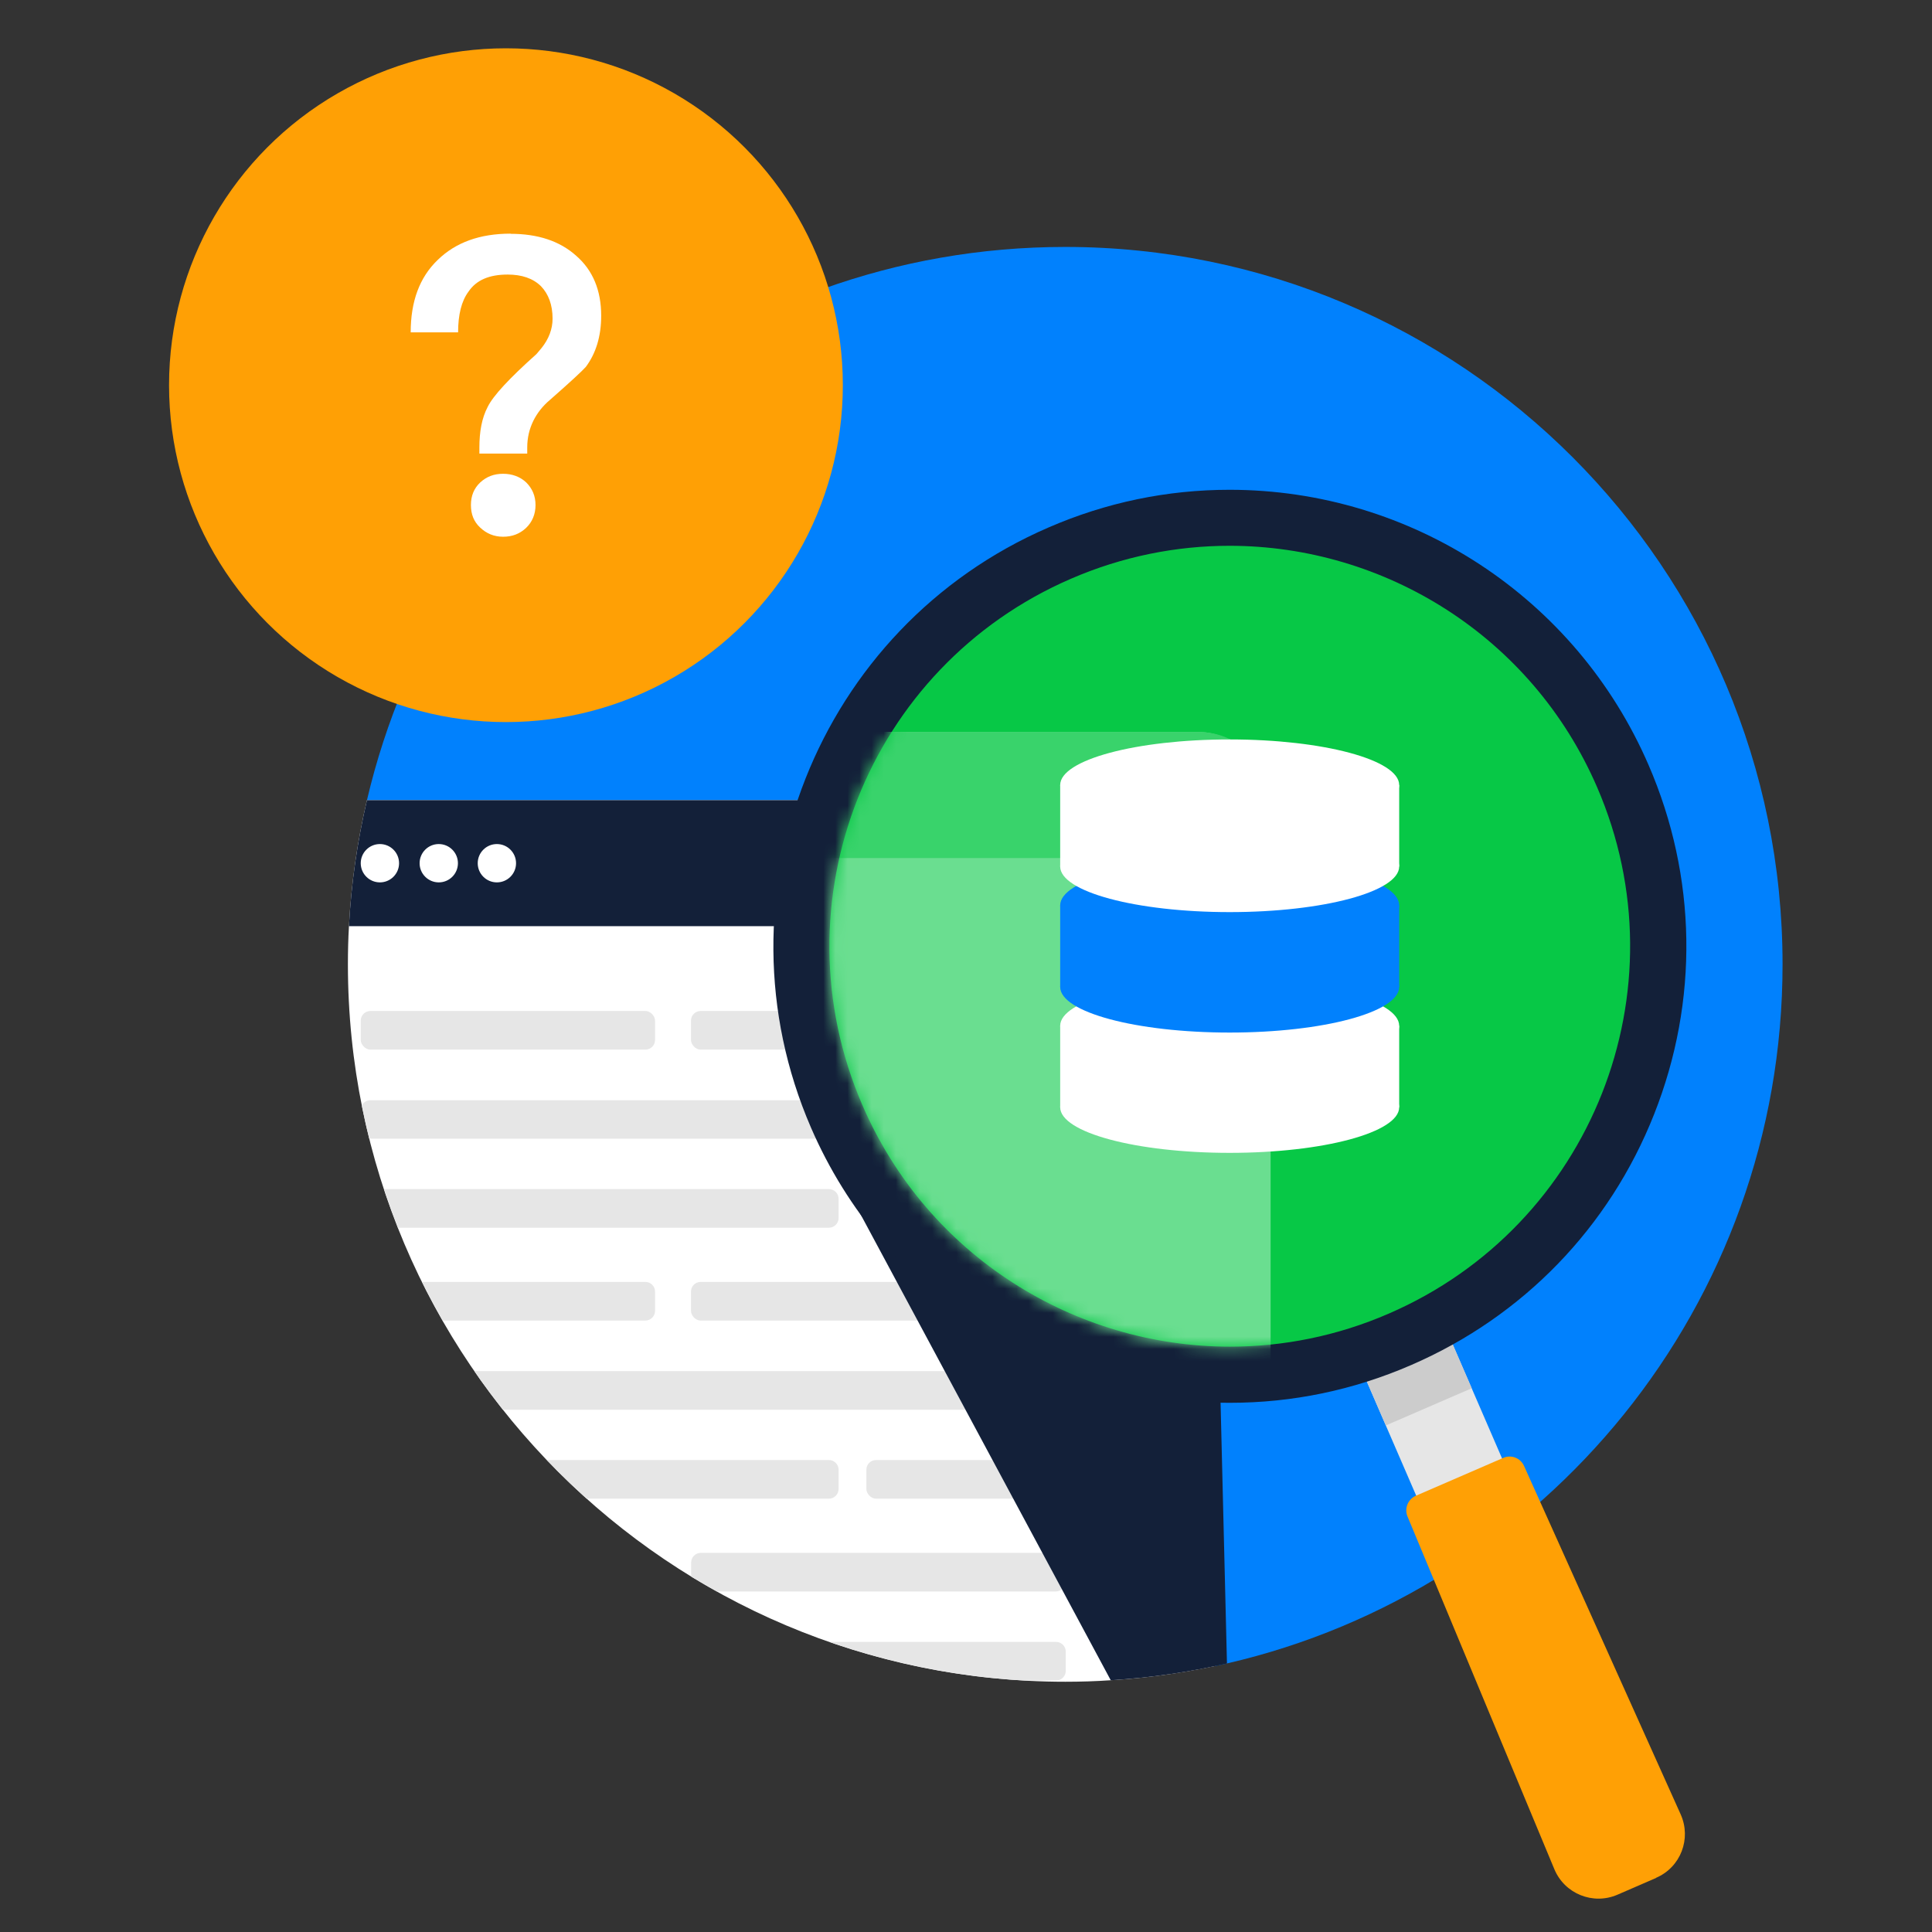 <?xml version="1.0" encoding="UTF-8"?>
<svg width="160px" height="160px" viewBox="0 0 160 160" version="1.1" xmlns="http://www.w3.org/2000/svg" xmlns:xlink="http://www.w3.org/1999/xlink">
    <rect x="0" y="0" width="160" height="160" fill="#333333" stroke="none"/>
    <title>Z#/1.缺省图/暂无数据库</title>
    <defs>
        <circle id="path-1" cx="33.15" cy="33.15" r="33.15"></circle>
    </defs>
    <g id="Z#/1.缺省图/暂无数据库" stroke="none" stroke-width="1" fill="none" fill-rule="evenodd">
        <g id="编组" transform="translate(14, 4)">
            <g transform="translate(14.812, 16.45)">
                <g>
                    <path d="M59.413,0 C31.275,0 7.725,19.562 1.575,45.825 L65.912,45.825 C69.188,45.825 71.85,48.487 71.85,51.763 L71.85,117.513 C72.162,117.45 72.475,117.388 72.787,117.312 C99.15,111.237 118.812,87.625 118.812,59.413 C118.812,26.6 92.213,0 59.4,0 L59.413,0 Z" id="路径" fill="#0181FD" fill-rule="nonzero"></path>
                    <path d="M71.862,51.763 L71.862,117.513 C69.025,118.112 66.138,118.525 63.175,118.7 C61.925,118.787 60.675,118.825 59.413,118.825 C26.6,118.825 0,92.225 0,59.413 C0,58.35 0.025,57.3 0.087,56.25 C0.275,52.688 0.787,49.2 1.575,45.825 L65.912,45.825 C69.2,45.825 71.862,48.475 71.862,51.763 L71.862,51.763 Z" id="路径" fill="#FFFFFF" fill-rule="nonzero"></path>
                    <g transform="translate(1.062, 63.275)">
                        <path d="M24.375,2.413 C24.375,2.85 24.012,3.212 23.575,3.212 L0.8,3.212 C0.362,3.212 0,2.85 0,2.413 L0,0.812 C0,0.375 0.362,0.013 0.8,0.013 L23.575,0.013 C24.012,0.013 24.375,0.375 24.375,0.812 L24.375,2.413 Z M58.35,2.413 C58.35,2.85 57.987,3.212 57.55,3.212 L28.15,3.212 C27.712,3.212 27.35,2.85 27.35,2.413 L27.35,0.812 C27.35,0.375 27.712,0.013 28.15,0.013 L57.55,0.013 C57.987,0.013 58.35,0.375 58.35,0.812 L58.35,2.413 Z M58.35,24.85 C58.35,25.288 57.987,25.65 57.55,25.65 L28.15,25.65 C27.712,25.65 27.35,25.288 27.35,24.85 L27.35,23.25 C27.35,22.812 27.712,22.45 28.15,22.45 L57.55,22.45 C57.987,22.45 58.35,22.812 58.35,23.25 L58.35,24.85 Z M58.625,39.6 C58.625,40.038 58.263,40.4 57.825,40.4 L42.663,40.4 C42.225,40.4 41.862,40.038 41.862,39.6 L41.862,38 C41.862,37.562 42.225,37.2 42.663,37.2 L57.825,37.2 C58.263,37.2 58.625,37.562 58.625,38 L58.625,39.6 Z M58.625,17.163 C58.625,17.6 58.263,17.962 57.825,17.962 L42.663,17.962 C42.225,17.962 41.862,17.6 41.862,17.163 L41.862,15.562 C41.862,15.125 42.225,14.762 42.663,14.762 L57.825,14.762 C58.263,14.762 58.625,15.125 58.625,15.562 L58.625,17.163 Z" id="形状"></path>
                        <path d="M57.587,10.588 C58.025,10.588 58.388,10.225 58.388,9.787 L58.388,8.188 C58.388,7.75 58.025,7.388 57.587,7.388 L0.8,7.388 C0.487,7.388 0.225,7.575 0.087,7.825 C0.275,8.75 0.475,9.662 0.7,10.562 C0.725,10.562 0.762,10.575 0.787,10.575 L57.575,10.575 L57.587,10.588 Z" id="路径" fill="#E6E6E6" fill-rule="nonzero"></path>
                        <rect id="矩形" fill="#E6E6E6" fill-rule="nonzero" x="0" y="0" width="24.375" height="3.2" rx="0.8"></rect>
                        <rect id="矩形" fill="#E6E6E6" fill-rule="nonzero" x="27.35" y="0" width="31" height="3.2" rx="0.8"></rect>
                        <path d="M39.575,17.15 L39.575,15.55 C39.575,15.113 39.212,14.75 38.775,14.75 L1.925,14.75 C2.288,15.838 2.675,16.9 3.087,17.95 L38.775,17.95 C39.212,17.95 39.575,17.587 39.575,17.15 Z" id="路径" fill="#E6E6E6" fill-rule="nonzero"></path>
                        <rect id="矩形" fill="#E6E6E6" fill-rule="nonzero" x="41.875" y="14.75" width="16.762" height="3.2" rx="0.8"></rect>
                        <path d="M58.388,32.225 L58.388,30.625 C58.388,30.188 58.025,29.825 57.587,29.825 L9.412,29.825 C10.162,30.925 10.963,31.988 11.787,33.025 L57.587,33.025 C58.025,33.025 58.388,32.663 58.388,32.225 Z" id="路径" fill="#E6E6E6" fill-rule="nonzero"></path>
                        <path d="M24.375,24.837 L24.375,23.238 C24.375,22.8 24.012,22.438 23.575,22.438 L5.075,22.438 C5.612,23.525 6.188,24.587 6.787,25.637 L23.575,25.637 C24.012,25.637 24.375,25.275 24.375,24.837 L24.375,24.837 Z" id="路径" fill="#E6E6E6" fill-rule="nonzero"></path>
                        <rect id="矩形" fill="#E6E6E6" fill-rule="nonzero" x="27.35" y="22.438" width="31" height="3.2" rx="0.8"></rect>
                        <path d="M39.575,39.587 L39.575,37.987 C39.575,37.55 39.212,37.188 38.775,37.188 L15.412,37.188 C16.475,38.3 17.562,39.362 18.712,40.388 L38.775,40.388 C39.212,40.388 39.575,40.025 39.575,39.587 Z" id="路径" fill="#E6E6E6" fill-rule="nonzero"></path>
                        <rect id="矩形" fill="#E6E6E6" fill-rule="nonzero" x="41.875" y="37.188" width="16.762" height="3.2" rx="0.8"></rect>
                        <path d="M58.388,54.65 L58.388,53.05 C58.388,52.612 58.025,52.25 57.587,52.25 L38.812,52.25 C43.925,54.025 49.35,55.138 55,55.45 L57.587,55.45 C58.025,55.45 58.388,55.087 58.388,54.65 Z" id="路径" fill="#E6E6E6" fill-rule="nonzero"></path>
                        <path d="M58.362,47.275 L58.362,45.675 C58.362,45.237 58,44.875 57.562,44.875 L28.163,44.875 C27.725,44.875 27.363,45.237 27.363,45.675 L27.363,46.837 C28.062,47.263 28.775,47.675 29.5,48.075 L57.562,48.075 C58,48.075 58.362,47.712 58.362,47.275 Z" id="路径" fill="#E6E6E6" fill-rule="nonzero"></path>
                    </g>
                </g>
                <path d="M71.862,51.763 L71.862,56.25 L0.087,56.25 C0.275,52.688 0.787,49.2 1.575,45.825 L65.912,45.825 C69.2,45.825 71.862,48.475 71.862,51.763 Z" id="路径" fill="#132039" fill-rule="nonzero"></path>
                <circle id="椭圆形" fill="#FFFFFF" fill-rule="nonzero" cx="2.65" cy="51.038" r="1.587"></circle>
                <circle id="椭圆形" fill="#FFFFFF" fill-rule="nonzero" cx="7.525" cy="51.038" r="1.587"></circle>
                <circle id="椭圆形" fill="#FFFFFF" fill-rule="nonzero" cx="12.338" cy="51.038" r="1.587"></circle>
            </g>
            <path d="M87.612,133.762 C84.487,134.475 81.275,134.95 77.987,135.15 L54.675,91.737 L86.675,95.575 L87.612,133.762 Z" id="路径" fill="#132039" fill-rule="nonzero"></path>
            <circle id="椭圆形" cx="74.237" cy="75.875" r="59.413"></circle>
            <g transform="translate(50.048, 36.562)">
                <rect id="矩形" fill="#E6E6E6" fill-rule="nonzero" transform="translate(54.017, 75.352) rotate(-23.41) translate(-54.017, -75.352)" x="50.142" y="67.277" width="7.75" height="16.15"></rect>
                <rect id="矩形" fill="#CCCCCC" fill-rule="nonzero" transform="translate(52.545, 71.944) rotate(-23.41) translate(-52.545, -71.944)" x="48.67" y="67.581" width="7.75" height="8.725"></rect>
                <path d="M73.102,114.963 L69.902,116.35 C67.877,117.225 65.527,116.275 64.677,114.237 L52.515,85.025 C52.24,84.362 52.552,83.6 53.202,83.312 L60.44,80.175 C61.102,79.888 61.865,80.175 62.165,80.838 L75.14,109.7 C76.04,111.713 75.14,114.075 73.102,114.95 L73.102,114.963 Z" id="路径" fill="#FFA005" fill-rule="nonzero"></path>
                <g fill-rule="nonzero">
                    <path d="M37.802,73.275 C23.64,73.275 10.852,64.875 5.227,51.888 C-2.548,33.938 5.74,13.012 23.69,5.237 C28.177,3.3 32.915,2.312 37.765,2.312 C51.927,2.312 64.715,10.713 70.34,23.7 C78.115,41.65 69.827,62.575 51.877,70.35 C47.39,72.287 42.652,73.275 37.802,73.275 L37.802,73.275 Z" id="路径" fill="#07C846"></path>
                    <path d="M37.777,4.638 C50.59,4.638 62.802,12.113 68.215,24.625 C75.49,41.425 67.765,60.95 50.965,68.225 C46.677,70.088 42.202,70.963 37.815,70.963 C25.002,70.963 12.79,63.487 7.377,50.975 C0.102,34.175 7.827,14.65 24.627,7.375 C28.915,5.513 33.39,4.638 37.777,4.638 M37.777,0 C32.602,0 27.552,1.05 22.777,3.125 C3.652,11.4 -5.173,33.7 3.115,52.825 C9.102,66.662 22.727,75.612 37.815,75.612 C42.99,75.612 48.04,74.562 52.815,72.487 C62.077,68.475 69.227,61.1 72.94,51.712 C76.652,42.325 76.49,32.05 72.477,22.788 C66.49,8.95 52.865,0 37.777,0 L37.777,0 L37.777,0 Z" id="形状" fill="#132039"></path>
                </g>
                <g id="Clipped" transform="translate(4.64, 4.65)">
                    <mask id="mask-2" fill="white">
                        <use xlink:href="#path-1"></use>
                    </mask>
                    <g id="椭圆形"></g>
                    <g id="编组" mask="url(#mask-2)">
                        <g transform="translate(-14.438, 15.412)">
                            <g>
                                <rect id="矩形" fill="#6ADE90" fill-rule="nonzero" x="6.588" y="0" width="44.388" height="61.875" rx="5.938"></rect>
                                <path d="M5.938,0 L45.025,0 C48.3,0 50.962,2.663 50.962,5.938 L50.962,10.438 L0,10.438 L0,5.938 C0,2.663 2.663,0 5.938,0 Z" id="路径" fill="#39D36B" fill-rule="nonzero"></path>
                            </g>
                            <g transform="translate(33.55, 0.613)">
                                <g transform="translate(0, 19.938)" fill="#FFFFFF" fill-rule="nonzero">
                                    <ellipse id="椭圆形" cx="14.037" cy="10.525" rx="14.037" ry="3.775"></ellipse>
                                    <rect id="矩形" x="0" y="3.775" width="28.075" height="6.75"></rect>
                                    <ellipse id="椭圆形" cx="14.037" cy="3.775" rx="14.037" ry="3.775"></ellipse>
                                </g>
                                <g transform="translate(0, 9.963)" fill="#0181FD" fill-rule="nonzero">
                                    <ellipse id="椭圆形" cx="14.037" cy="10.537" rx="14.037" ry="3.775"></ellipse>
                                    <rect id="矩形" x="0" y="3.775" width="28.075" height="6.75"></rect>
                                    <ellipse id="椭圆形" cx="14.037" cy="3.775" rx="14.037" ry="3.775"></ellipse>
                                </g>
                                <g fill="#FFFFFF" fill-rule="nonzero">
                                    <ellipse id="椭圆形" cx="14.037" cy="10.525" rx="14.037" ry="3.775"></ellipse>
                                    <rect id="矩形" x="0" y="3.775" width="28.075" height="6.75"></rect>
                                    <ellipse id="椭圆形" cx="14.037" cy="3.775" rx="14.037" ry="3.775"></ellipse>
                                </g>
                            </g>
                        </g>
                    </g>
                </g>
            </g>
            <g>
                <g id="_编组-3-11" fill="#FFA005" fill-rule="nonzero">
                    <circle id="_椭圆形-13" cx="27.9" cy="27.9" r="27.9"></circle>
                </g>
                <path d="M28.288,15.35 C25.738,15.35 23.738,16.075 22.25,17.525 C20.738,18.975 20.012,20.975 20.012,23.525 L23.938,23.525 C23.938,22.075 24.212,20.938 24.8,20.15 C25.45,19.188 26.525,18.738 28.038,18.738 C29.212,18.738 30.137,19.05 30.8,19.7 C31.425,20.35 31.762,21.25 31.762,22.387 C31.762,23.25 31.45,24.075 30.837,24.837 L30.425,25.325 C28.188,27.325 26.837,28.775 26.387,29.7 C25.9,30.625 25.7,31.762 25.7,33.075 L25.7,33.562 L29.663,33.562 L29.663,33.075 C29.663,32.25 29.837,31.525 30.175,30.837 C30.488,30.212 30.938,29.625 31.55,29.113 C33.2,27.663 34.2,26.738 34.513,26.387 C35.337,25.288 35.788,23.875 35.788,22.15 C35.788,20.05 35.1,18.387 33.725,17.188 C32.35,15.95 30.525,15.363 28.275,15.363 L28.288,15.35 Z M27.663,35.237 C26.9,35.237 26.288,35.475 25.762,35.962 C25.25,36.45 25,37.062 25,37.825 C25,38.587 25.238,39.2 25.762,39.688 C26.275,40.175 26.9,40.45 27.663,40.45 C28.425,40.45 29.038,40.212 29.562,39.725 C30.075,39.237 30.35,38.587 30.35,37.825 C30.35,37.062 30.075,36.45 29.587,35.962 C29.075,35.475 28.413,35.237 27.663,35.237 L27.663,35.237 Z" id="_形状-7" fill="#FFFFFF"></path>
            </g>
        </g>
    </g>
</svg>